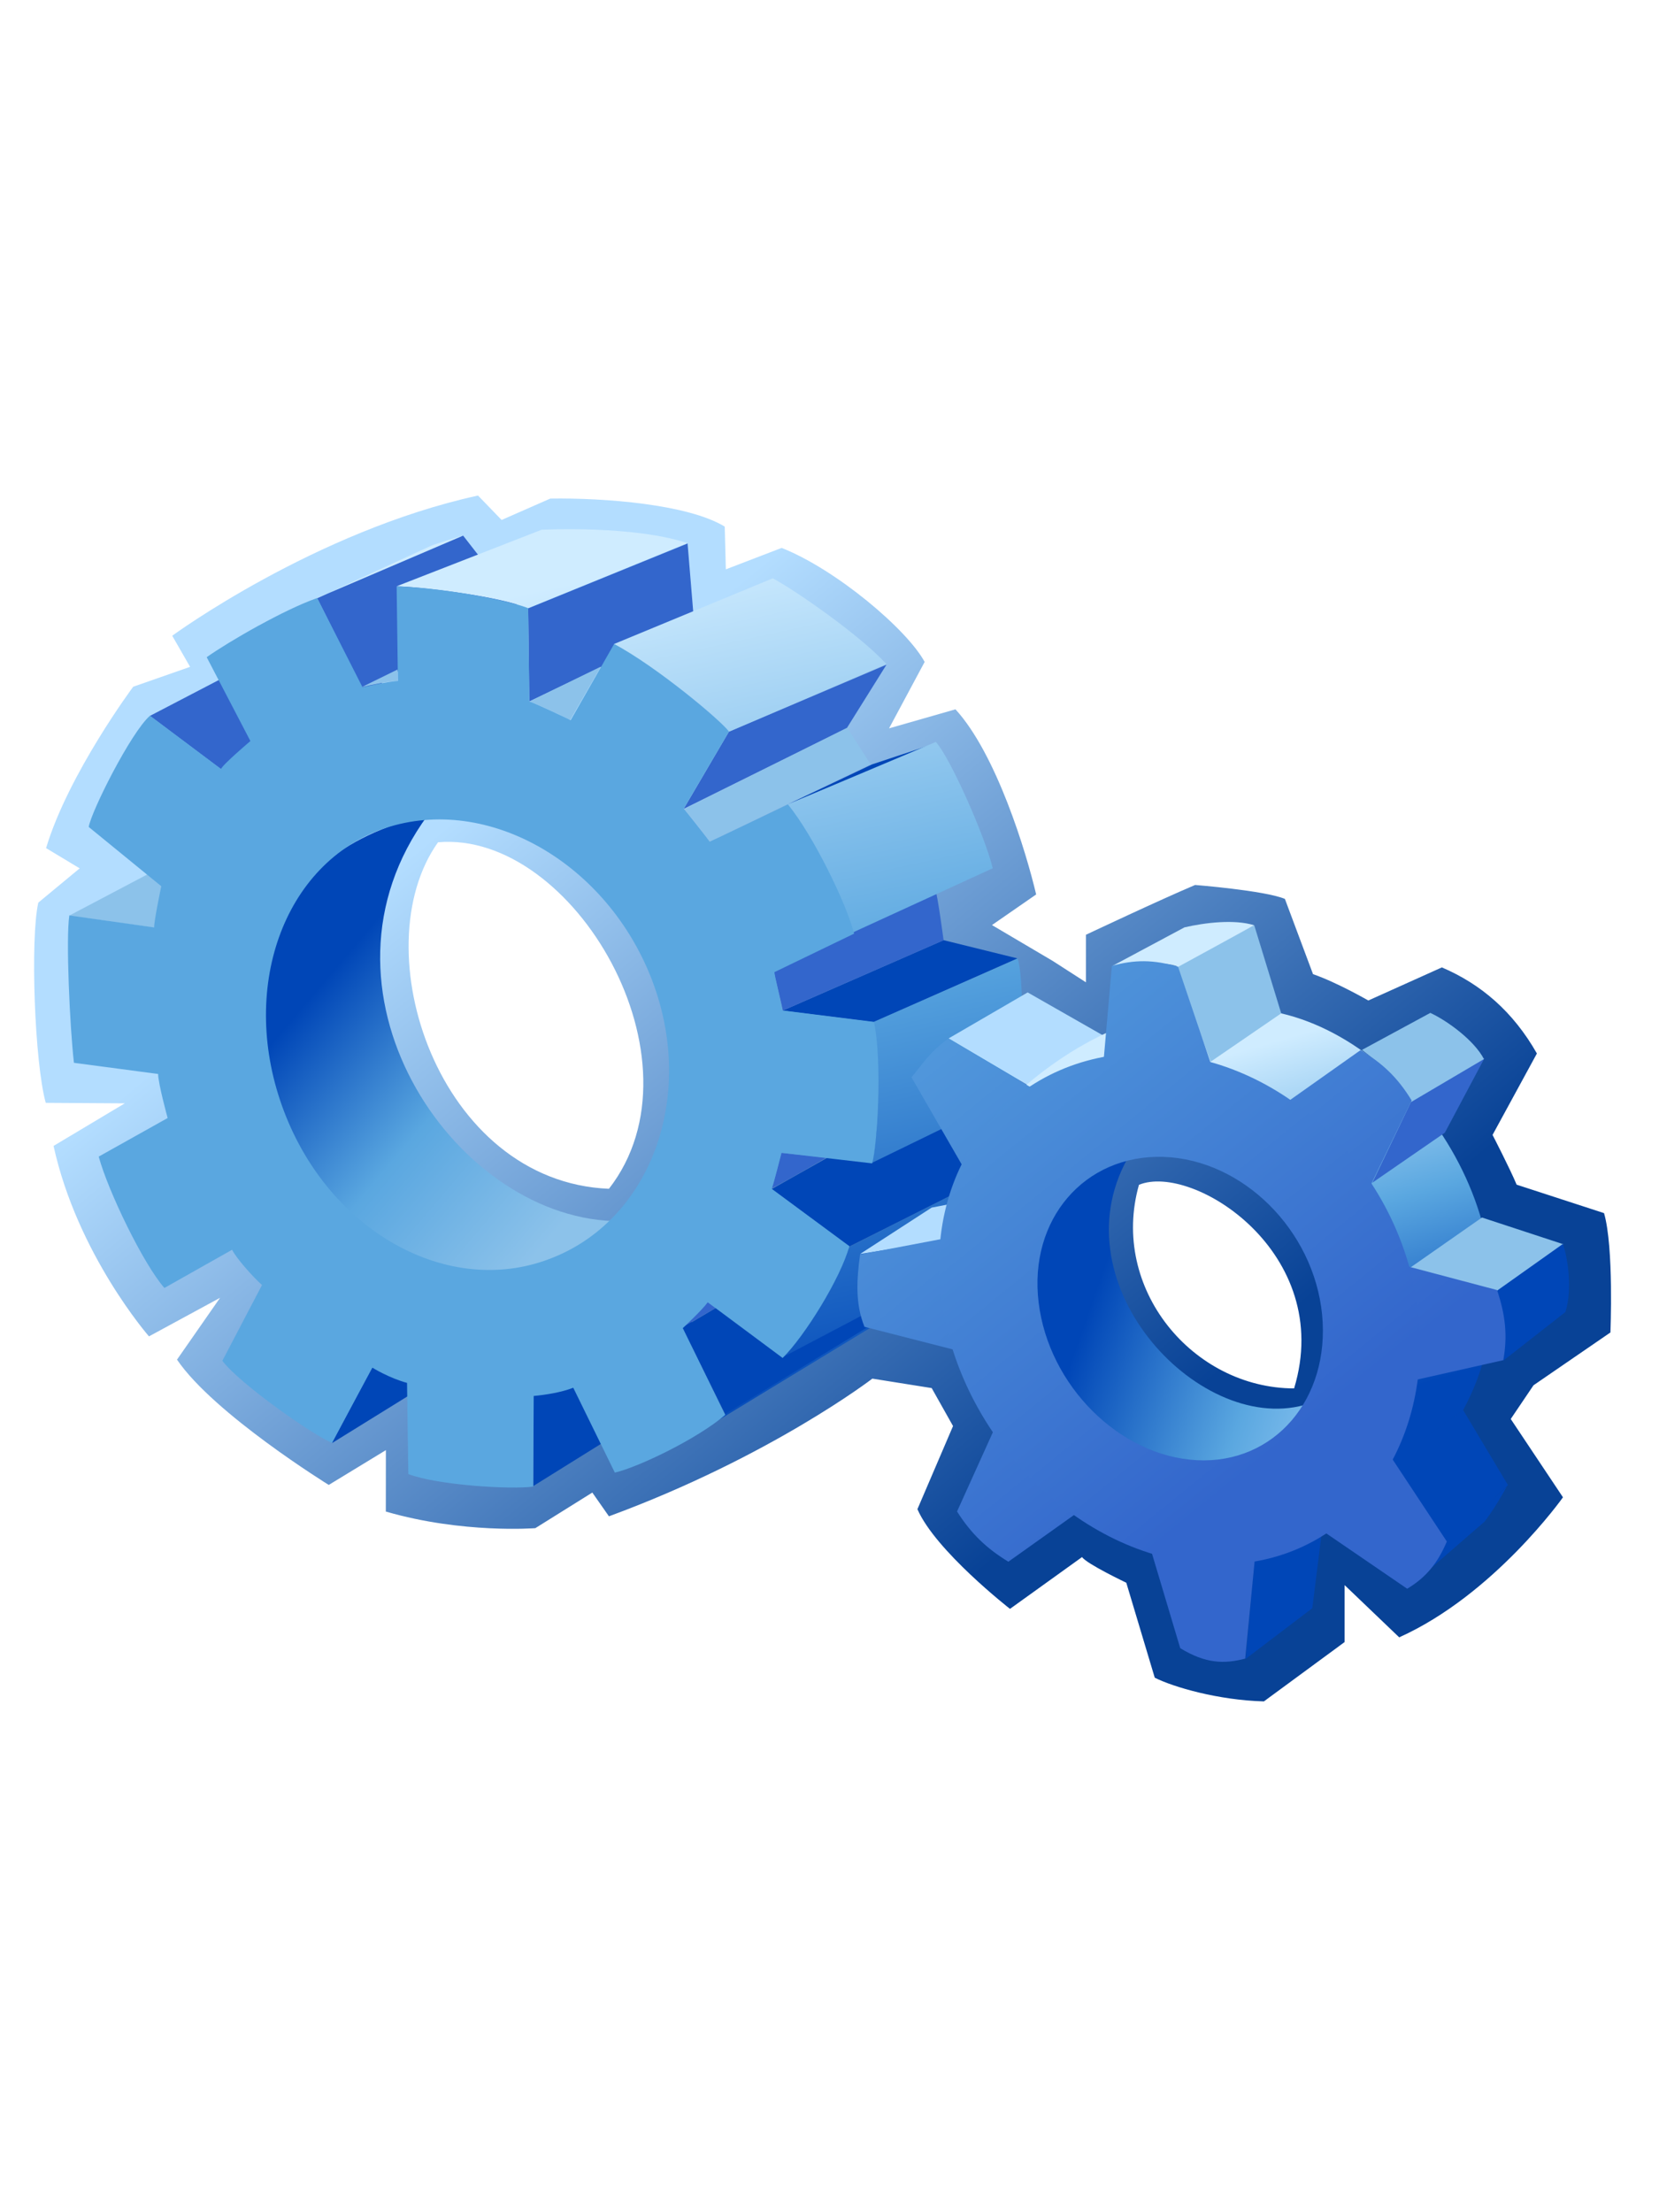 <?xml version="1.0" encoding="UTF-8"?>
<!DOCTYPE svg PUBLIC "-//W3C//DTD SVG 1.1 Tiny//EN" "http://www.w3.org/Graphics/SVG/1.1/DTD/svg11-tiny.dtd">
<svg baseProfile="tiny" xmlns="http://www.w3.org/2000/svg" xmlns:xlink="http://www.w3.org/1999/xlink" width="60" height="80" viewBox="0 0 60 80">
<g>
<g>
<rect fill="none" width="60" height="80"/>
<g>
<linearGradient id="XMLID_21_" gradientUnits="userSpaceOnUse" x1="18.099" y1="28.223" x2="39.27" y2="53.673">
<stop offset="0" style="stop-color:#B3DDFF"/>
<stop offset="1" style="stop-color:#084296"/>
</linearGradient>
<path fill="url(#XMLID_21_)" d="M38.073,34.75l1.201,0.773v-1.719c0,0,2.647-1.25,3.949-1.801c0,0,2.513,0.199,3.247,0.504       l1.017,2.721c0.871,0.301,2,0.953,2,0.953l2.66-1.197c1.408,0.602,2.571,1.59,3.437,3.113l-1.604,2.945       c0,0,0.636,1.232,0.871,1.799l3.161,1.029c0.36,1.24,0.231,4.316,0.231,4.316l-2.782,1.91l-0.823,1.219l1.889,2.832       c0,0-2.489,3.52-5.923,5.064l-1.974-1.889v2.059l-2.919,2.146c-1.649-0.043-3.278-0.518-3.948-0.857l-1.029-3.434       c0,0-1.438-0.684-1.6-0.928l-2.606,1.873c0,0-2.695-2.1-3.348-3.605l1.288-3.006l-0.772-1.373l-2.146-0.342       c0,0-3.69,2.832-9.527,4.979l-0.601-0.859l-2.061,1.287c0,0-2.623,0.209-5.407-0.6l0.002-2.221l-2.066,1.258       c0,0-4.153-2.566-5.488-4.531l1.557-2.236l-2.571,1.395c0,0-2.588-2.959-3.451-6.887L4.512,39.9l-2.857-0.018       c-0.404-1.445-0.565-5.935-0.27-7.24l1.497-1.24L1.666,30.67c0.81-2.693,3.152-5.836,3.152-5.836l2.057-0.719l-0.646-1.125       c0,0,5.15-3.777,11.059-5.07l0.854,0.883l1.76-0.773c1.954-0.031,4.985,0.205,6.309,1.014l0.04,1.545l2.018-0.775       c1.971,0.777,4.542,2.955,5.172,4.123l-1.287,2.402l2.402-0.688c1.48,1.615,2.559,5.166,2.918,6.695l-1.598,1.107L38.073,34.75       z M15.842,30.459c-2.746,3.861-0.001,12.277,6.181,12.531C25.626,38.36,20.734,30.03,15.842,30.459z M41.192,42.846       c-1.059,3.75,1.944,7.354,5.611,7.363C48.287,45.309,43.137,42.045,41.192,42.846z"/>
<g>
<g>
<linearGradient id="XMLID_22_" gradientUnits="userSpaceOnUse" x1="21.45" y1="42.963" x2="12.107" y2="35.028">
<stop offset="0" style="stop-color:#8CC2EA"/>
<stop offset="0.5" style="stop-color:#5AA7E0"/>
<stop offset="1" style="stop-color:#0046B7"/>
</linearGradient>
<path fill="url(#XMLID_22_)" d="M15.471,29.481c-4.608,6.27,0.854,14.462,6.697,14.675         C12.783,52.047,2.544,32.381,15.471,29.481z"/>
<g>
<g>
<polygon fill="#3366CC" points="19.102,21.999 24.867,19.653 25.103,22.504 19.143,25.366 "/>
</g>
<g>
<polygon fill="#0046B7" points="13.457,49.441 19.223,45.961 17.746,48.633 12.005,52.188 "/>
</g>
<g>
<polygon fill="#8CC2EA" points="2.503,33.112 8.456,29.973 11.512,30.413 5.575,33.547 "/>
</g>
<g>
<polygon fill="#0046B7" points="19.291,50.463 25.026,46.988 24.994,50.184 19.289,53.738 "/>
</g>
<g>
<polygon fill="#3366CC" points="5.422,25.889 11.394,22.778 13.972,24.836 7.991,27.817 "/>
</g>
<g>
<polygon fill="#0046B7" points="24.675,48.018 30.412,44.629 31.933,47.691 26.229,51.148 "/>
</g>
<g>
<polygon fill="#3366CC" points="11.468,21.629 16.75,19.37 18.981,22.235 13.085,24.854 "/>
</g>
<g>
<polygon fill="#0046B7" points="27.909,43 33.679,39.752 35.926,42.461 30.716,45.078 "/>
</g>
<g>
<polygon fill="#0046B7" points="28.3,36.549 34.126,33.999 36.799,34.659 31.604,36.963 "/>
</g>
<g>
<polygon fill="#3366CC" points="26.362,26.461 32.06,24.038 30.631,26.323 24.727,29.25 "/>
</g>
<linearGradient id="XMLID_23_" gradientUnits="userSpaceOnUse" x1="13.4" y1="22.655" x2="20.187" y2="53.773">
<stop offset="0" style="stop-color:#CFECFF"/>
<stop offset="0.5" style="stop-color:#5AA7E0"/>
<stop offset="1" style="stop-color:#0046B7"/>
</linearGradient>
<path fill="url(#XMLID_23_)" d="M9.347,22.612c0,0,1.672-0.855,2.117-0.99l5.263-2.252c0,0-1.032,0.314-1.135,0.365          L9.347,22.612z"/>
<linearGradient id="XMLID_24_" gradientUnits="userSpaceOnUse" x1="19.783" y1="21.262" x2="26.567" y2="52.366">
<stop offset="0" style="stop-color:#CFECFF"/>
<stop offset="0.5" style="stop-color:#5AA7E0"/>
<stop offset="1" style="stop-color:#0046B7"/>
</linearGradient>
<path fill="url(#XMLID_24_)" d="M14.342,21.202c0.813,0.016,3.73,0.355,4.744,0.793l5.771-2.355          c-1.953-0.646-5.16-0.486-5.272-0.482L14.342,21.202z"/>
<linearGradient id="XMLID_25_" gradientUnits="userSpaceOnUse" x1="26.299" y1="19.842" x2="33.083" y2="50.946">
<stop offset="0" style="stop-color:#CFECFF"/>
<stop offset="0.5" style="stop-color:#5AA7E0"/>
<stop offset="1" style="stop-color:#0046B7"/>
</linearGradient>
<path fill="url(#XMLID_25_)" d="M22.2,23.292c0.871,0.467,3.412,2.221,4.16,3.168l5.699-2.445          c-0.958-1.047-3.285-2.66-4.11-3.102L22.2,23.292z"/>
<linearGradient id="XMLID_26_" gradientUnits="userSpaceOnUse" x1="29.964" y1="19.04" x2="36.748" y2="50.142">
<stop offset="0" style="stop-color:#CFECFF"/>
<stop offset="0.5" style="stop-color:#5AA7E0"/>
<stop offset="1" style="stop-color:#0046B7"/>
</linearGradient>
<path fill="url(#XMLID_26_)" d="M31.603,36.952c0.171,0.867,0.268,3.355-0.061,5.097l5.235-2.55          c0.266-1.43,0.235-4.336,0.023-4.836L31.603,36.952z"/>
<linearGradient id="XMLID_27_" gradientUnits="userSpaceOnUse" x1="26.464" y1="19.808" x2="33.246" y2="50.904">
<stop offset="0" style="stop-color:#CFECFF"/>
<stop offset="0.5" style="stop-color:#5AA7E0"/>
<stop offset="1" style="stop-color:#0046B7"/>
</linearGradient>
<path fill="url(#XMLID_27_)" d="M30.72,45.086c-0.313,0.9-1.374,2.934-2.39,3.982l5.18-2.727          c1.028-1.041,2.197-3.131,2.41-3.883L30.72,45.086z"/>
<path fill="#3366CC" d="M24.687,47.996c0.179-0.143,0.769-0.709,0.909-0.932l0.313,0.217L24.687,47.996z"/>
<linearGradient id="XMLID_28_" gradientUnits="userSpaceOnUse" x1="22.601" y1="20.641" x2="29.385" y2="51.746">
<stop offset="0" style="stop-color:#CFECFF"/>
<stop offset="0.5" style="stop-color:#5AA7E0"/>
<stop offset="1" style="stop-color:#0046B7"/>
</linearGradient>
<path fill="url(#XMLID_28_)" d="M26.231,51.139c0,0-0.157,0.15-0.334,0.27l5.57-3.387c0.129-0.07,0.442-0.354,0.442-0.354          L26.231,51.139z"/>
<path fill="#8CC2EA" d="M13.085,24.846c0.237-0.055,0.953-0.211,1.298-0.223l-0.004-0.412L13.085,24.846z"/>
<path fill="#8CC2EA" d="M19.152,25.368c0.152,0.047,1.291,0.563,1.467,0.676l1.114-1.938L19.152,25.368z"/>
<path fill="#8CC2EA" d="M24.753,29.26c0.11,0.125,0.845,1.049,0.919,1.174l5.814-2.805          c-0.175-0.242-0.757-1.215-0.857-1.303L24.753,29.26z"/>
<path fill="#3366CC" d="M27.985,35.147c0,0,0.304,1.254,0.328,1.396l5.813-2.541c0,0-0.216-1.637-0.296-1.813L27.985,35.147          z"/>
<path fill="#3366CC" d="M27.905,42.967c0.087-0.174,0.35-1.277,0.35-1.277l1.632,0.174          C29.887,41.863,28.243,42.826,27.905,42.967z"/>
<polyline fill="#0046B7" points="28.495,29.086 31.532,27.645 33.882,26.864 "/>
<linearGradient id="XMLID_29_" gradientUnits="userSpaceOnUse" x1="29.762" y1="19.08" x2="36.548" y2="50.193">
<stop offset="0" style="stop-color:#CFECFF"/>
<stop offset="0.5" style="stop-color:#5AA7E0"/>
<stop offset="1" style="stop-color:#0046B7"/>
</linearGradient>
<path fill="url(#XMLID_29_)" d="M28.49,29.09c1.045,1.488,2.108,3.572,2.37,4.623l5.044-2.314          c-0.272-1.143-1.55-4.025-2.059-4.568L28.49,29.09z"/>
<path fill="#5AA7E0" d="M31.608,36.954c0.309,1.441,0.117,4.517-0.066,5.117l-3.276-0.381          c-0.024,0.074-0.278,1.104-0.356,1.301l2.809,2.074c-0.322,1.168-1.617,3.254-2.414,4.043          c-0.032-0.021-2.617-1.951-2.71-2.012c-0.207,0.289-0.892,0.922-0.901,0.932l1.535,3.139          c-1.022,0.877-3.169,1.9-3.993,2.086l-1.503-3.068c-0.446,0.172-1.008,0.258-1.431,0.297l-0.018,3.277          c-0.78,0.109-3.433-0.041-4.517-0.453l-0.046-3.297c-0.634-0.17-1.241-0.541-1.254-0.551l-1.462,2.719          c-0.678-0.273-3.33-2.129-3.963-2.967l1.434-2.74c-0.313-0.275-0.931-0.969-1.082-1.275l-2.448,1.381          c-0.765-0.869-2.038-3.506-2.376-4.75l2.493-1.395c-0.003-0.012-0.339-1.232-0.345-1.593l-3.044-0.404          c-0.15-1.307-0.295-4.48-0.167-5.33l3.068,0.434c-0.006-0.234,0.254-1.477,0.258-1.49l-2.624-2.143          c0.085-0.551,1.521-3.416,2.215-4.023l2.571,1.926c0.047-0.15,1.05-1,1.061-1.01l-1.581-3.033          c0.839-0.588,2.77-1.705,3.995-2.141l1.642,3.23c0.01-0.004,1.014-0.229,1.279-0.227l-0.046-3.418          c1.352,0.021,3.834,0.432,4.757,0.783l0.043,3.375c0.154,0.043,1.378,0.611,1.492,0.68l1.573-2.758          c1.527,0.807,3.866,2.77,4.154,3.166l-1.638,2.787c0.015,0.01,0.886,1.107,0.939,1.197c0.095-0.037,2.797-1.334,2.829-1.352          c0.915,1.117,2.126,3.598,2.396,4.676l-2.879,1.391c-0.032-0.016,0.28,1.307,0.29,1.387L31.608,36.954z M13.932,29.946          c-3.701,1.252-5.327,5.865-3.657,10.25c1.653,4.348,5.925,6.713,9.572,5.34c3.653-1.352,5.345-5.83,3.749-10.054          C21.984,31.217,17.647,28.717,13.932,29.946z"/>
</g>
</g>
<g>
<g>
<polygon fill="#B3DDFF" points="34.309,37.551 37.167,35.889 39.883,37.438 37.237,39.28 "/>
</g>
<linearGradient id="XMLID_30_" gradientUnits="userSpaceOnUse" x1="-18.364" y1="7.913" x2="-15.421" y2="20.276" gradientTransform="matrix(0.958 -0.021 0.084 1.042 59.846 29.932)">
<stop offset="0" style="stop-color:#CFECFF"/>
<stop offset="0.5" style="stop-color:#5AA7E0"/>
<stop offset="1" style="stop-color:#0046B7"/>
</linearGradient>
<path fill="url(#XMLID_30_)" d="M34.852,41.604c2.607-3.328,6.686-6.048,11.485-4.958c5.147,1.195,9.795,8.484,6.57,14.363         l-2.651,1.908c1.397-3.463,0.122-10.088-3.636-12.807C42.818,37.422,39.177,38.641,34.852,41.604z"/>
<g>
<polygon fill="#B3DDFF" points="31.105,45.348 33.695,43.67 36.605,43.109 33.984,44.879 "/>
</g>
<g>
<polygon fill="#0046B7" points="45.375,56.379 47.91,54.57 47.461,58.158 45.045,59.994 "/>
</g>
<g>
<polygon fill="#0046B7" points="50.362,52.814 52.917,50.994 54.538,53.705 52.315,55.83 "/>
</g>
<g>
<polygon fill="#8CC2EA" points="42.54,34.959 45.361,33.459 46.337,36.645 43.784,38.395 "/>
</g>
<g>
<polygon fill="#8CC2EA" points="50.994,45.848 53.597,44.029 56.542,44.996 54.156,46.76 "/>
</g>
<g>
<polygon fill="#3366CC" points="51.054,39.797 53.693,38.258 52.255,40.961 49.632,42.771 "/>
</g>
<path fill="#CFECFF" d="M40.217,34.938l2.621-1.402c0.745-0.172,1.807-0.299,2.523-0.076l-2.752,1.504         C42.243,34.745,40.537,34.827,40.217,34.938z"/>
<path fill="#8CC2EA" d="M49.258,37.967c0,0,1.617,1.211,1.776,1.886l2.635-1.554c-0.346-0.668-1.312-1.379-1.94-1.67         L49.258,37.967z"/>
<path fill="#0046B7" d="M54.102,46.703c0.374,0.703,0.351,2.145,0.262,2.506l2.251-1.762c0.292-0.93,0.026-2.17-0.093-2.461         L54.102,46.703z"/>
<path fill="#0046B7" d="M52.273,55.818c-0.127,0.578-1.38,1.635-1.38,1.635l2.804-2.432c0.475-0.637,0.795-1.266,0.795-1.266         L52.273,55.818z"/>
<linearGradient id="XMLID_31_" gradientUnits="userSpaceOnUse" x1="5.657" y1="20.981" x2="-5.73" y2="15.126" gradientTransform="matrix(0.958 -0.021 0.122 1.041 43.39 30.469)">
<stop offset="0" style="stop-color:#B3DDFF"/>
<stop offset="0.5" style="stop-color:#5AA7E0"/>
<stop offset="1" style="stop-color:#0046B7"/>
</linearGradient>
<path fill="url(#XMLID_31_)" d="M40.907,41.674c-2.814,4.582,2.372,10.201,6.258,9.137c-2.434,3.6-6.63,2.342-8.979-1.455         C35.801,45.586,38.562,41.941,40.907,41.674z"/>
<g>
<linearGradient id="XMLID_32_" gradientUnits="userSpaceOnUse" x1="-25.29" y1="-1.679" x2="-11.627" y2="18.325" gradientTransform="matrix(0.958 -0.021 0.084 1.042 59.846 29.932)">
<stop offset="0" style="stop-color:#5AA7E0"/>
<stop offset="1" style="stop-color:#3366CC"/>
</linearGradient>
<path fill="url(#XMLID_32_)" d="M39.897,38.536l0.315-3.607c0.805-0.227,1.513-0.234,2.396,0.035l1.241,3.666L39.897,38.536          z"/>
<linearGradient id="XMLID_33_" gradientUnits="userSpaceOnUse" x1="-30.825" y1="2.31" x2="-17.703" y2="21.522" gradientTransform="matrix(0.958 -0.021 0.084 1.042 59.846 29.932)">
<stop offset="0" style="stop-color:#5AA7E0"/>
<stop offset="1" style="stop-color:#3366CC"/>
</linearGradient>
<path fill="url(#XMLID_33_)" d="M34.87,42.264l-1.905-3.306c0.425-0.502,0.646-0.91,1.34-1.402l3.143,1.865L34.87,42.264z"/>
<linearGradient id="XMLID_34_" gradientUnits="userSpaceOnUse" x1="-36.216" y1="5.55" x2="-22.551" y2="25.558" gradientTransform="matrix(0.958 -0.021 0.084 1.042 59.846 29.932)">
<stop offset="0" style="stop-color:#5AA7E0"/>
<stop offset="1" style="stop-color:#3366CC"/>
</linearGradient>
<path fill="url(#XMLID_34_)" d="M34.766,48.877l-3.501-0.896c-0.348-0.859-0.275-1.754-0.159-2.615l3.106-0.59          L34.766,48.877z"/>
<linearGradient id="XMLID_35_" gradientUnits="userSpaceOnUse" x1="-37.506" y1="6.42" x2="-23.844" y2="26.423" gradientTransform="matrix(0.958 -0.021 0.084 1.042 59.846 29.932)">
<stop offset="0" style="stop-color:#5AA7E0"/>
<stop offset="1" style="stop-color:#3366CC"/>
</linearGradient>
<path fill="url(#XMLID_35_)" d="M39.084,54.615l-2.615,1.861c-0.774-0.471-1.337-0.998-1.856-1.816l1.39-3.076          L39.084,54.615z"/>
<linearGradient id="XMLID_36_" gradientUnits="userSpaceOnUse" x1="-34.062" y1="4.127" x2="-20.42" y2="24.101" gradientTransform="matrix(0.958 -0.021 0.084 1.042 59.846 29.932)">
<stop offset="0" style="stop-color:#5AA7E0"/>
<stop offset="1" style="stop-color:#3366CC"/>
</linearGradient>
<path fill="url(#XMLID_36_)" d="M45.405,56.154l-0.37,3.826c-0.761,0.199-1.429,0.184-2.35-0.377l-1.165-3.9L45.405,56.154z          "/>
<linearGradient id="XMLID_37_" gradientUnits="userSpaceOnUse" x1="-28.432" y1="0.655" x2="-14.886" y2="20.488" gradientTransform="matrix(0.958 -0.021 0.084 1.042 59.846 29.932)">
<stop offset="0" style="stop-color:#5AA7E0"/>
<stop offset="1" style="stop-color:#3366CC"/>
</linearGradient>
<path fill="url(#XMLID_37_)" d="M50.177,52.492l2.15,3.254c-0.327,0.771-0.742,1.293-1.434,1.707l-3.116-2.131          L50.177,52.492z"/>
<linearGradient id="XMLID_38_" gradientUnits="userSpaceOnUse" x1="-23.159" y1="-3.16" x2="-9.485" y2="16.86" gradientTransform="matrix(0.958 -0.021 0.084 1.042 59.846 29.932)">
<stop offset="0" style="stop-color:#5AA7E0"/>
<stop offset="1" style="stop-color:#3366CC"/>
</linearGradient>
<path fill="url(#XMLID_38_)" d="M50.67,45.732l3.473,0.92c0.299,0.887,0.386,1.643,0.227,2.535L51.07,49.93L50.67,45.732z"/>
<linearGradient id="XMLID_39_" gradientUnits="userSpaceOnUse" x1="-21.592" y1="-4.187" x2="-7.931" y2="15.815" gradientTransform="matrix(0.958 -0.021 0.084 1.042 59.846 29.932)">
<stop offset="0" style="stop-color:#5AA7E0"/>
<stop offset="1" style="stop-color:#3366CC"/>
</linearGradient>
<path fill="url(#XMLID_39_)" d="M46.438,39.934l2.766-1.957c0.789,0.465,1.348,0.992,1.851,1.82l-1.538,3.174L46.438,39.934          z"/>
<linearGradient id="XMLID_40_" gradientUnits="userSpaceOnUse" x1="-29.584" y1="1.175" x2="-15.946" y2="21.142" gradientTransform="matrix(0.958 -0.021 0.084 1.042 59.846 29.932)">
<stop offset="0" style="stop-color:#5AA7E0"/>
<stop offset="1" style="stop-color:#3366CC"/>
</linearGradient>
<path fill="url(#XMLID_40_)" d="M41.672,38.084c-4.875-0.137-8.289,3.841-7.627,8.878c0.656,5.039,4.981,9.336,9.656,9.596          c4.669,0.271,8.075-3.699,7.614-8.867C50.851,42.527,46.536,38.223,41.672,38.084z M47.815,47.537          c0.298,3.053-1.729,5.408-4.522,5.268c-2.796-0.141-5.363-2.691-5.729-5.699c-0.368-3.006,1.66-5.363,4.522-5.27          C44.95,41.936,47.514,44.488,47.815,47.537z"/>
</g>
</g>
</g>
</g>
</g>
</g>
</svg>

